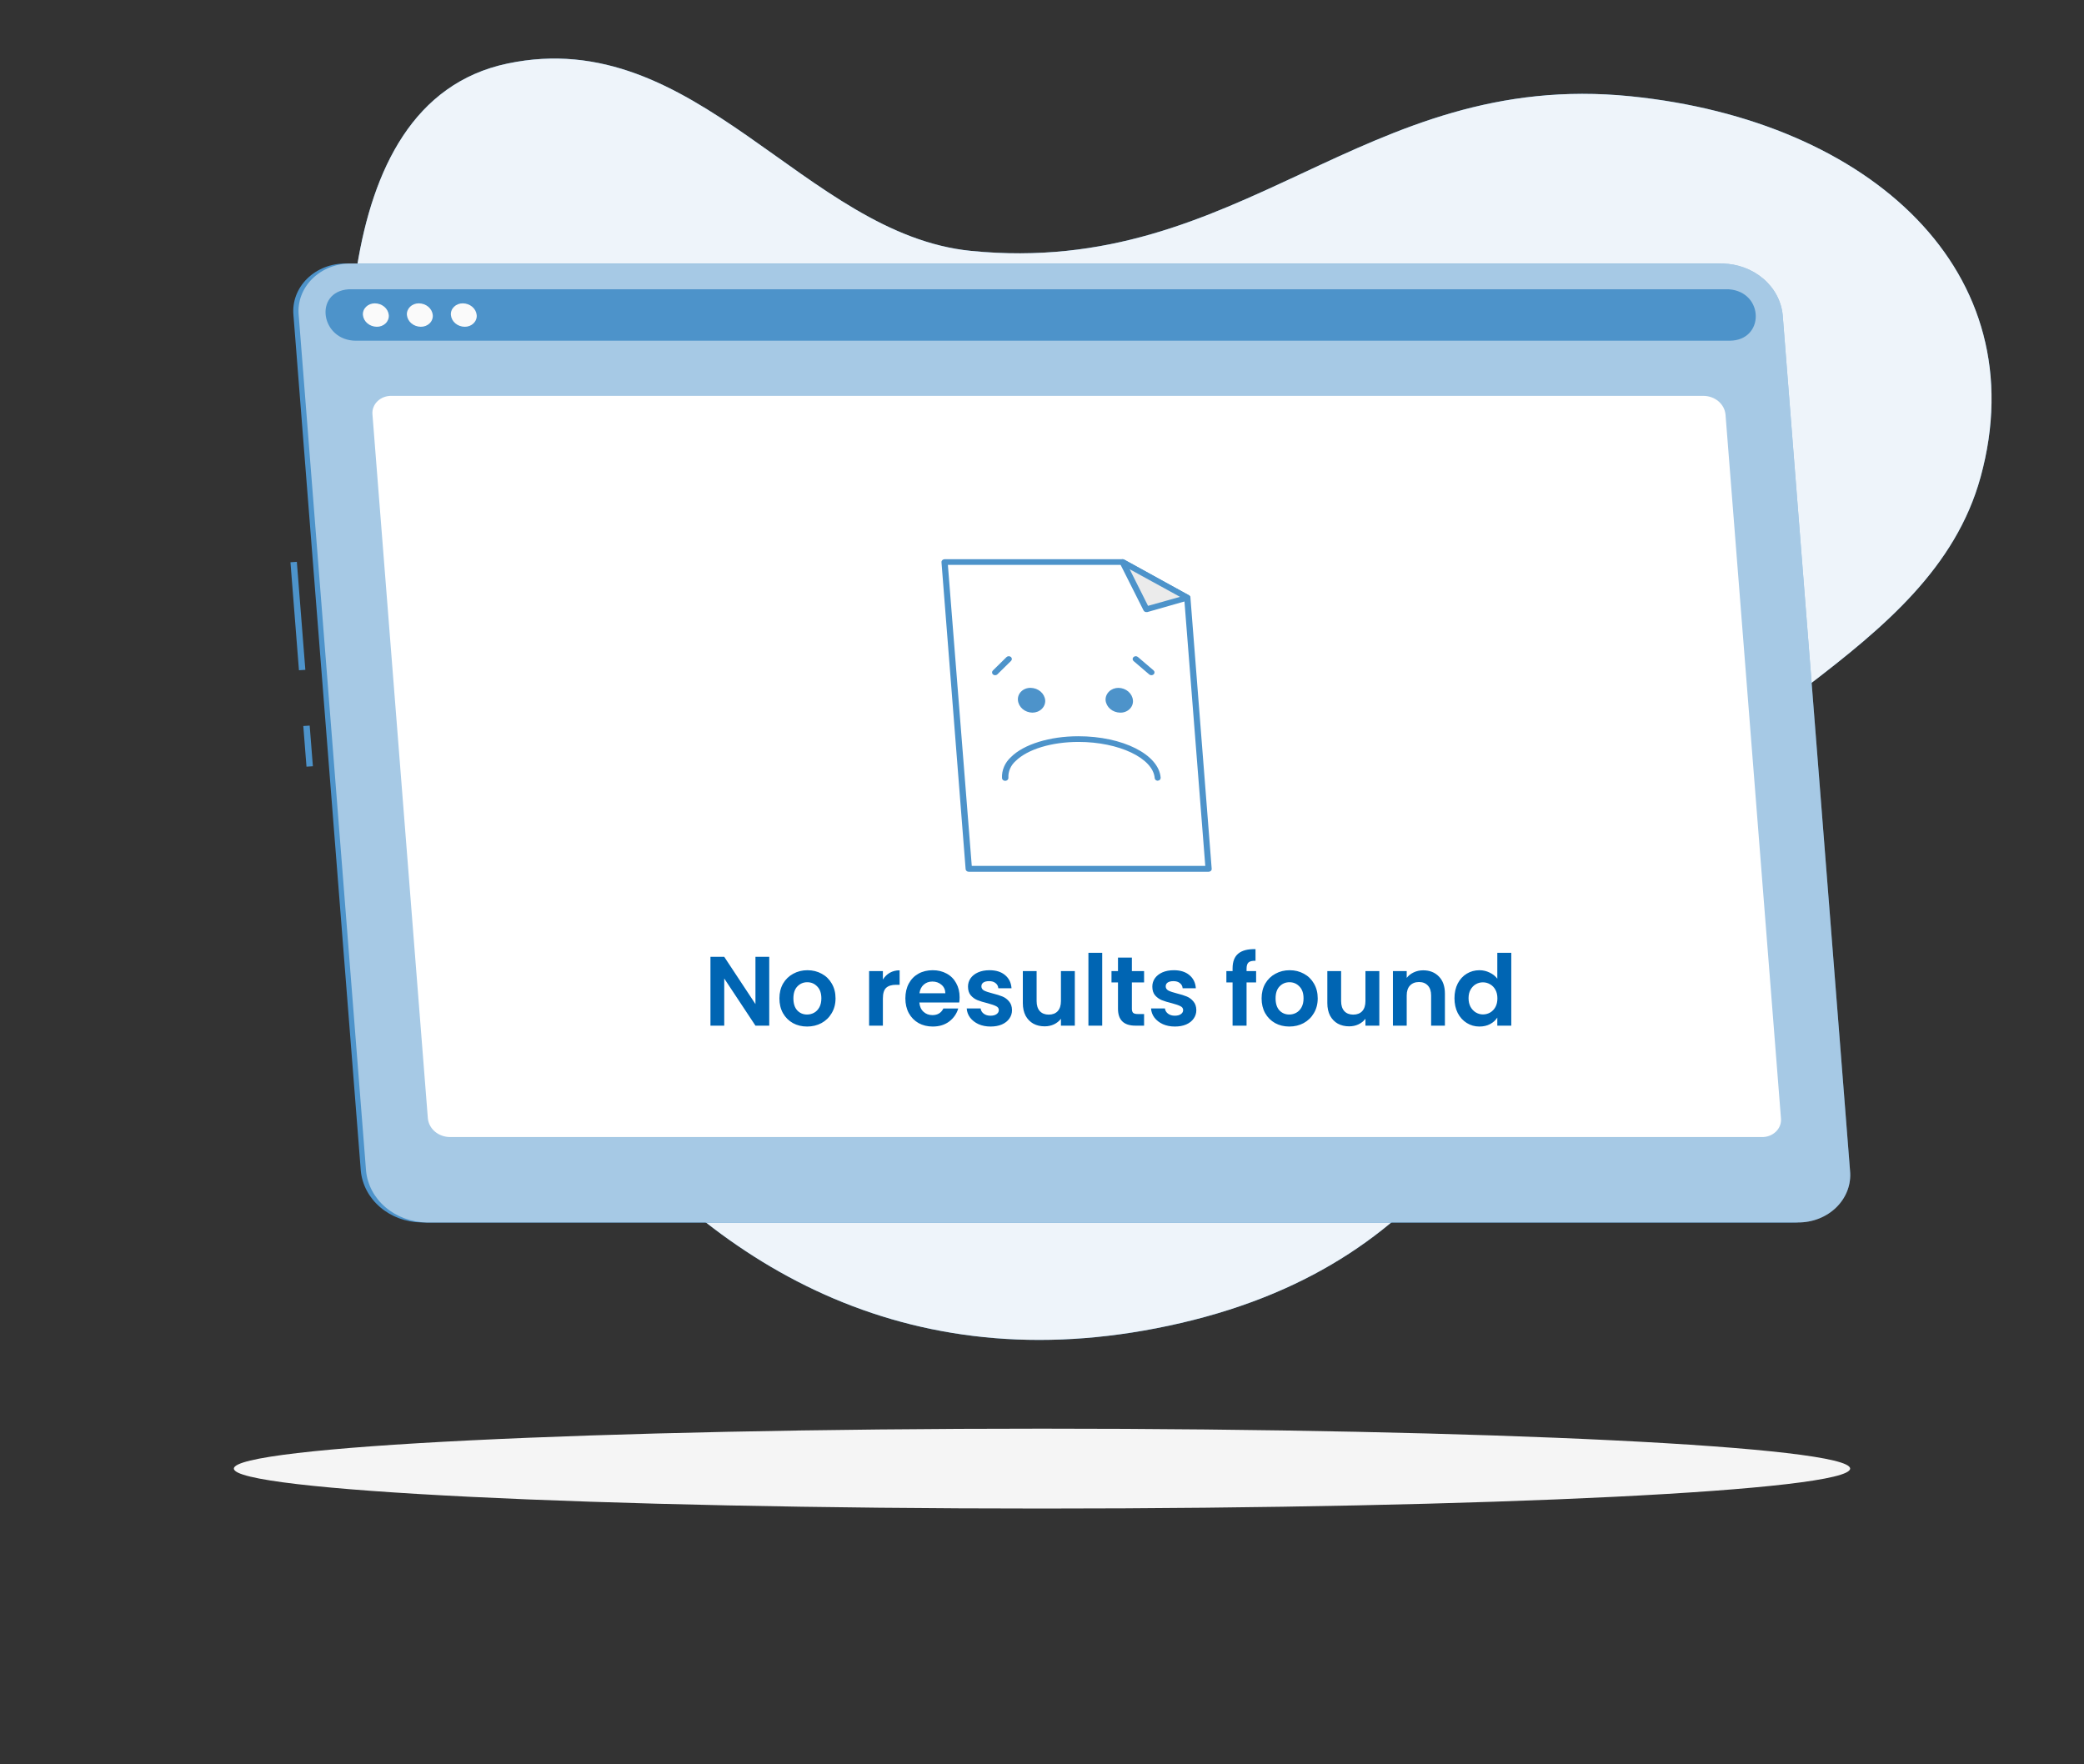 <svg width="254" height="215" viewBox="0 0 254 215" fill="none" xmlns="http://www.w3.org/2000/svg">
<rect x="0" y="0" width="254" height="215" fill="#333333" stroke="none"/>
<path d="M118.356 30.578C151.451 33.862 165.975 8.404 198.774 11.738C228.043 14.711 248.231 33.215 241.398 58.136C235.33 80.26 206.439 87.202 196.166 107.928C185.275 129.906 176.832 153.588 143.944 161.237C79.371 176.255 48.003 105.755 43.607 65.26C41.921 49.717 38.976 12.556 61.847 7.745C84.862 2.897 98.079 28.563 118.356 30.578Z" fill="#4D93CA"/>
<path opacity="0.9" d="M118.356 30.578C151.451 33.862 165.975 8.404 198.774 11.738C228.043 14.711 248.231 33.215 241.398 58.136C235.33 80.26 206.439 87.202 196.166 107.928C185.275 129.906 176.832 153.588 143.944 161.237C79.371 176.255 48.003 105.755 43.607 65.26C41.921 49.717 38.976 12.556 61.847 7.745C84.862 2.897 98.079 28.563 118.356 30.578Z" fill="white"/>
<path d="M127 183.851C181.398 183.851 225.496 181.672 225.496 178.983C225.496 176.295 181.398 174.116 127 174.116C72.602 174.116 28.504 176.295 28.504 178.983C28.504 181.672 72.602 183.851 127 183.851Z" fill="#F5F5F5"/>
<path d="M36.179 68.473L35.401 68.524L36.437 81.687L37.216 81.636L36.179 68.473Z" fill="#4D93CA"/>
<path d="M37.744 88.431L36.966 88.482L37.356 93.437L38.135 93.386L37.744 88.431Z" fill="#4D93CA"/>
<path d="M218.47 148.983H51.343C49.483 148.952 47.7 148.293 46.34 147.132C44.98 145.971 44.138 144.39 43.976 142.695L35.766 38.398C35.69 37.593 35.799 36.783 36.086 36.02C36.372 35.256 36.831 34.556 37.431 33.964C38.032 33.372 38.761 32.902 39.573 32.584C40.384 32.266 41.259 32.107 42.142 32.117H209.269C211.128 32.147 212.909 32.806 214.269 33.965C215.629 35.125 216.472 36.703 216.636 38.398L224.845 142.695C224.922 143.5 224.813 144.31 224.526 145.074C224.24 145.838 223.781 146.539 223.181 147.131C222.58 147.723 221.851 148.194 221.04 148.513C220.228 148.832 219.353 148.992 218.47 148.983Z" fill="#4D93CA"/>
<path d="M219.11 148.983H51.983C50.122 148.952 48.34 148.293 46.98 147.132C45.62 145.971 44.778 144.39 44.616 142.695L36.406 38.398C36.33 37.593 36.439 36.783 36.725 36.02C37.012 35.256 37.471 34.556 38.071 33.964C38.672 33.372 39.401 32.902 40.213 32.584C41.024 32.266 41.899 32.107 42.782 32.117H209.909C211.768 32.147 213.549 32.806 214.909 33.965C216.269 35.125 217.112 36.703 217.276 38.398L225.485 142.695C225.563 143.5 225.455 144.311 225.169 145.075C224.882 145.84 224.424 146.541 223.823 147.133C223.223 147.726 222.493 148.197 221.681 148.515C220.869 148.834 219.993 148.993 219.11 148.983Z" fill="#4D93CA"/>
<path opacity="0.5" d="M219.11 148.983H51.983C50.122 148.952 48.34 148.293 46.98 147.132C45.62 145.971 44.778 144.39 44.616 142.695L36.406 38.398C36.33 37.593 36.439 36.783 36.725 36.02C37.012 35.256 37.471 34.556 38.071 33.964C38.672 33.372 39.401 32.902 40.213 32.584C41.024 32.266 41.899 32.107 42.782 32.117H209.909C211.768 32.147 213.549 32.806 214.909 33.965C216.269 35.125 217.112 36.703 217.276 38.398L225.485 142.695C225.563 143.5 225.455 144.311 225.169 145.075C224.882 145.84 224.424 146.541 223.823 147.133C223.223 147.726 222.493 148.197 221.681 148.515C220.869 148.834 219.993 148.993 219.11 148.983Z" fill="white"/>
<path d="M210.159 35.257H43.032H42.47C38.201 35.578 39.075 41.523 43.383 41.523H210.791C215.106 41.523 215.044 35.578 210.72 35.257H210.159Z" fill="#4D93CA"/>
<path d="M47.386 38.397C47.403 38.581 47.377 38.766 47.31 38.941C47.243 39.115 47.138 39.275 46.999 39.409C46.861 39.544 46.694 39.65 46.507 39.722C46.321 39.793 46.121 39.828 45.919 39.825C45.495 39.819 45.088 39.67 44.777 39.407C44.466 39.143 44.272 38.784 44.233 38.397C44.217 38.214 44.243 38.029 44.309 37.856C44.375 37.682 44.48 37.523 44.618 37.388C44.755 37.254 44.922 37.147 45.107 37.075C45.292 37.003 45.492 36.967 45.693 36.97C46.118 36.974 46.527 37.122 46.84 37.385C47.153 37.649 47.348 38.01 47.386 38.397Z" fill="#FAFAFA"/>
<path d="M52.748 38.397C52.764 38.581 52.738 38.766 52.671 38.941C52.605 39.115 52.499 39.275 52.361 39.409C52.222 39.544 52.055 39.65 51.869 39.722C51.683 39.793 51.482 39.828 51.281 39.825C50.856 39.819 50.449 39.67 50.138 39.407C49.827 39.143 49.633 38.784 49.595 38.397C49.578 38.214 49.604 38.029 49.67 37.856C49.737 37.682 49.842 37.523 49.979 37.388C50.117 37.254 50.283 37.147 50.468 37.075C50.654 37.003 50.853 36.967 51.054 36.97C51.48 36.974 51.889 37.122 52.201 37.385C52.514 37.649 52.709 38.01 52.748 38.397Z" fill="#FAFAFA"/>
<path d="M58.101 38.398C58.117 38.581 58.092 38.765 58.026 38.939C57.959 39.113 57.854 39.272 57.717 39.406C57.579 39.541 57.413 39.648 57.228 39.72C57.042 39.792 56.843 39.828 56.642 39.825C56.217 39.821 55.809 39.673 55.498 39.409C55.186 39.145 54.993 38.784 54.956 38.398C54.939 38.214 54.964 38.029 55.029 37.855C55.095 37.68 55.2 37.521 55.338 37.386C55.475 37.251 55.642 37.145 55.828 37.073C56.014 37.001 56.214 36.966 56.416 36.97C56.84 36.975 57.246 37.124 57.558 37.388C57.869 37.651 58.063 38.011 58.101 38.398Z" fill="#FAFAFA"/>
<path d="M214.677 138.576H54.816C54.14 138.566 53.493 138.326 53 137.904C52.507 137.482 52.203 136.908 52.147 136.292L45.396 50.523C45.366 50.229 45.405 49.932 45.51 49.652C45.615 49.373 45.784 49.117 46.005 48.901C46.227 48.686 46.496 48.516 46.794 48.403C47.093 48.29 47.414 48.237 47.737 48.246H207.638C208.313 48.255 208.96 48.492 209.453 48.913C209.946 49.334 210.251 49.908 210.307 50.523L217.065 136.292C217.094 136.59 217.054 136.891 216.945 137.173C216.837 137.456 216.664 137.714 216.438 137.93C216.212 138.146 215.938 138.316 215.634 138.427C215.33 138.539 215.004 138.589 214.677 138.576Z" fill="white"/>
<path d="M147.315 105.902L144.708 72.842L136.826 68.503H115.124L118.074 105.902H147.315Z" fill="white"/>
<path d="M147.314 106.245H118.073C117.977 106.247 117.883 106.215 117.812 106.155C117.74 106.095 117.697 106.012 117.691 105.924L114.749 68.525C114.745 68.478 114.752 68.43 114.77 68.386C114.787 68.342 114.815 68.301 114.85 68.267C114.885 68.232 114.927 68.204 114.974 68.184C115.021 68.165 115.072 68.154 115.124 68.153H136.826C136.895 68.156 136.961 68.173 137.021 68.203L144.903 72.543C144.956 72.571 145.001 72.61 145.034 72.657C145.066 72.704 145.086 72.758 145.09 72.814L147.681 105.874C147.687 105.922 147.68 105.971 147.663 106.016C147.645 106.062 147.617 106.104 147.58 106.138C147.546 106.171 147.505 106.198 147.459 106.217C147.414 106.235 147.364 106.245 147.314 106.245ZM118.44 105.531H146.901L144.341 73.021L136.756 68.846H115.529L118.44 105.531Z" fill="#4D93CA"/>
<path d="M144.708 72.842L136.826 68.503L139.721 74.256L144.708 72.842Z" fill="#EBEBEB"/>
<path d="M139.721 74.598C139.649 74.598 139.579 74.579 139.518 74.544C139.458 74.508 139.409 74.458 139.378 74.398L136.483 68.646C136.449 68.578 136.439 68.503 136.455 68.43C136.47 68.357 136.51 68.29 136.569 68.239C136.631 68.191 136.708 68.161 136.789 68.155C136.87 68.148 136.951 68.165 137.021 68.203L144.903 72.543C144.967 72.578 145.018 72.628 145.051 72.689C145.084 72.75 145.098 72.818 145.09 72.885C145.08 72.951 145.05 73.013 145.003 73.063C144.956 73.114 144.894 73.151 144.825 73.171L139.831 74.598H139.721ZM137.685 69.374L139.924 73.835L143.826 72.743L137.685 69.374Z" fill="#4D93CA"/>
<path d="M127.391 85.347C127.403 85.54 127.371 85.734 127.298 85.917C127.225 86.099 127.112 86.266 126.966 86.407C126.82 86.548 126.644 86.66 126.448 86.737C126.253 86.813 126.043 86.853 125.831 86.853C125.385 86.845 124.958 86.687 124.633 86.409C124.307 86.131 124.105 85.752 124.067 85.347C124.047 85.15 124.073 84.953 124.143 84.767C124.213 84.581 124.325 84.41 124.473 84.267C124.621 84.124 124.8 84.011 124.999 83.936C125.198 83.862 125.413 83.826 125.628 83.833C126.074 83.842 126.501 84.002 126.826 84.281C127.152 84.56 127.353 84.94 127.391 85.347Z" fill="#4D93CA"/>
<path d="M138.083 85.346C138.102 85.541 138.075 85.738 138.004 85.924C137.934 86.109 137.821 86.278 137.673 86.421C137.526 86.563 137.347 86.675 137.148 86.75C136.95 86.824 136.736 86.859 136.522 86.852C136.076 86.845 135.648 86.687 135.321 86.409C134.994 86.131 134.791 85.753 134.75 85.346C134.738 85.152 134.768 84.957 134.841 84.773C134.914 84.59 135.027 84.423 135.173 84.281C135.319 84.139 135.496 84.026 135.691 83.949C135.887 83.872 136.098 83.833 136.311 83.833C136.759 83.839 137.189 83.997 137.516 84.277C137.844 84.556 138.046 84.938 138.083 85.346Z" fill="#4D93CA"/>
<path d="M141.11 95.153C141.015 95.152 140.925 95.118 140.855 95.059C140.786 94.999 140.743 94.919 140.736 94.832C140.541 92.398 136.373 90.421 131.449 90.421C128.179 90.421 125.245 91.314 123.794 92.741C123.495 93.004 123.262 93.322 123.109 93.674C122.955 94.026 122.885 94.404 122.904 94.782C122.908 94.829 122.901 94.876 122.885 94.921C122.868 94.965 122.843 95.006 122.809 95.042C122.741 95.114 122.645 95.157 122.541 95.164C122.438 95.171 122.336 95.139 122.257 95.077C122.179 95.015 122.131 94.927 122.124 94.832C122.1 94.359 122.186 93.887 122.374 93.445C122.562 93.004 122.849 92.604 123.216 92.27C124.777 90.707 127.953 89.729 131.426 89.729C136.834 89.729 141.243 91.949 141.462 94.782C141.465 94.827 141.458 94.872 141.442 94.915C141.426 94.958 141.401 94.997 141.369 95.031C141.336 95.065 141.296 95.092 141.252 95.112C141.208 95.132 141.16 95.144 141.11 95.146V95.153Z" fill="#4D93CA"/>
<path d="M121.281 82.292C121.186 82.29 121.094 82.257 121.023 82.199C120.952 82.133 120.912 82.045 120.912 81.953C120.912 81.861 120.952 81.772 121.023 81.707L122.685 80.072C122.757 80.009 122.852 79.974 122.951 79.974C123.05 79.974 123.145 80.009 123.216 80.072C123.251 80.104 123.279 80.142 123.298 80.183C123.317 80.225 123.326 80.27 123.326 80.315C123.326 80.36 123.317 80.404 123.298 80.446C123.279 80.488 123.251 80.525 123.216 80.557L121.554 82.192C121.518 82.225 121.475 82.25 121.428 82.267C121.382 82.284 121.331 82.293 121.281 82.292Z" fill="#4D93CA"/>
<path d="M140.33 82.292C140.235 82.288 140.145 82.255 140.072 82.199L138.161 80.564C138.124 80.532 138.096 80.494 138.076 80.452C138.056 80.41 138.046 80.364 138.046 80.318C138.046 80.272 138.056 80.227 138.076 80.184C138.096 80.142 138.124 80.104 138.161 80.072C138.232 80.009 138.327 79.974 138.426 79.974C138.525 79.974 138.62 80.009 138.691 80.072L140.603 81.707C140.638 81.738 140.666 81.776 140.685 81.818C140.704 81.859 140.713 81.904 140.713 81.949C140.713 81.994 140.704 82.039 140.685 82.081C140.666 82.122 140.638 82.16 140.603 82.192C140.529 82.255 140.432 82.291 140.33 82.292Z" fill="#4D93CA"/>
<path d="M93.755 125H92.075L88.271 119.252V125H86.591V116.612H88.271L92.075 122.372V116.612H93.755V125ZM98.368 125.108C97.728 125.108 97.151 124.968 96.639 124.688C96.127 124.4 95.724 123.996 95.427 123.476C95.139 122.956 94.996 122.356 94.996 121.676C94.996 120.996 95.144 120.396 95.439 119.876C95.743 119.356 96.156 118.956 96.675 118.676C97.195 118.388 97.775 118.244 98.415 118.244C99.055 118.244 99.635 118.388 100.156 118.676C100.676 118.956 101.084 119.356 101.38 119.876C101.684 120.396 101.836 120.996 101.836 121.676C101.836 122.356 101.68 122.956 101.368 123.476C101.064 123.996 100.648 124.4 100.12 124.688C99.6 124.968 99.016 125.108 98.368 125.108ZM98.368 123.644C98.671 123.644 98.956 123.572 99.219 123.428C99.492 123.276 99.707 123.052 99.868 122.756C100.028 122.46 100.108 122.1 100.108 121.676C100.108 121.044 99.939 120.56 99.603 120.224C99.275 119.88 98.871 119.708 98.391 119.708C97.912 119.708 97.507 119.88 97.18 120.224C96.859 120.56 96.7 121.044 96.7 121.676C96.7 122.308 96.856 122.796 97.168 123.14C97.487 123.476 97.888 123.644 98.368 123.644ZM107.607 119.384C107.823 119.032 108.103 118.756 108.447 118.556C108.799 118.356 109.199 118.256 109.647 118.256V120.02H109.203C108.675 120.02 108.275 120.144 108.003 120.392C107.739 120.64 107.607 121.072 107.607 121.688V125H105.927V118.352H107.607V119.384ZM116.959 121.532C116.959 121.772 116.943 121.988 116.911 122.18H112.051C112.091 122.66 112.259 123.036 112.555 123.308C112.851 123.58 113.215 123.716 113.647 123.716C114.271 123.716 114.715 123.448 114.979 122.912H116.791C116.599 123.552 116.231 124.08 115.687 124.496C115.143 124.904 114.475 125.108 113.683 125.108C113.043 125.108 112.467 124.968 111.955 124.688C111.451 124.4 111.055 123.996 110.767 123.476C110.487 122.956 110.347 122.356 110.347 121.676C110.347 120.988 110.487 120.384 110.767 119.864C111.047 119.344 111.439 118.944 111.943 118.664C112.447 118.384 113.027 118.244 113.683 118.244C114.315 118.244 114.879 118.38 115.375 118.652C115.879 118.924 116.267 119.312 116.539 119.816C116.819 120.312 116.959 120.884 116.959 121.532ZM115.219 121.052C115.211 120.62 115.055 120.276 114.751 120.02C114.447 119.756 114.075 119.624 113.635 119.624C113.219 119.624 112.867 119.752 112.579 120.008C112.299 120.256 112.127 120.604 112.063 121.052H115.219ZM120.729 125.108C120.185 125.108 119.697 125.012 119.265 124.82C118.833 124.62 118.489 124.352 118.233 124.016C117.985 123.68 117.849 123.308 117.825 122.9H119.517C119.549 123.156 119.673 123.368 119.889 123.536C120.113 123.704 120.389 123.788 120.717 123.788C121.037 123.788 121.285 123.724 121.461 123.596C121.645 123.468 121.737 123.304 121.737 123.104C121.737 122.888 121.625 122.728 121.401 122.624C121.185 122.512 120.837 122.392 120.357 122.264C119.861 122.144 119.453 122.02 119.133 121.892C118.821 121.764 118.549 121.568 118.317 121.304C118.093 121.04 117.981 120.684 117.981 120.236C117.981 119.868 118.085 119.532 118.293 119.228C118.509 118.924 118.813 118.684 119.205 118.508C119.605 118.332 120.073 118.244 120.609 118.244C121.401 118.244 122.033 118.444 122.505 118.844C122.977 119.236 123.237 119.768 123.285 120.44H121.677C121.653 120.176 121.541 119.968 121.341 119.816C121.149 119.656 120.889 119.576 120.561 119.576C120.257 119.576 120.021 119.632 119.853 119.744C119.693 119.856 119.613 120.012 119.613 120.212C119.613 120.436 119.725 120.608 119.949 120.728C120.173 120.84 120.521 120.956 120.993 121.076C121.473 121.196 121.869 121.32 122.181 121.448C122.493 121.576 122.761 121.776 122.985 122.048C123.217 122.312 123.337 122.664 123.345 123.104C123.345 123.488 123.237 123.832 123.021 124.136C122.813 124.44 122.509 124.68 122.109 124.856C121.717 125.024 121.257 125.108 120.729 125.108ZM131 118.352V125H129.308V124.16C129.092 124.448 128.808 124.676 128.456 124.844C128.112 125.004 127.736 125.084 127.328 125.084C126.808 125.084 126.348 124.976 125.948 124.76C125.548 124.536 125.232 124.212 125 123.788C124.776 123.356 124.664 122.844 124.664 122.252V118.352H126.344V122.012C126.344 122.54 126.476 122.948 126.74 123.236C127.004 123.516 127.364 123.656 127.82 123.656C128.284 123.656 128.648 123.516 128.912 123.236C129.176 122.948 129.308 122.54 129.308 122.012V118.352H131ZM134.338 116.12V125H132.658V116.12H134.338ZM137.954 119.732V122.948C137.954 123.172 138.006 123.336 138.11 123.44C138.222 123.536 138.406 123.584 138.662 123.584H139.442V125H138.386C136.97 125 136.262 124.312 136.262 122.936V119.732H135.47V118.352H136.262V116.708H137.954V118.352H139.442V119.732H137.954ZM143.194 125.108C142.65 125.108 142.162 125.012 141.73 124.82C141.298 124.62 140.954 124.352 140.698 124.016C140.45 123.68 140.314 123.308 140.29 122.9H141.982C142.014 123.156 142.138 123.368 142.354 123.536C142.578 123.704 142.854 123.788 143.182 123.788C143.502 123.788 143.75 123.724 143.926 123.596C144.11 123.468 144.202 123.304 144.202 123.104C144.202 122.888 144.09 122.728 143.866 122.624C143.65 122.512 143.302 122.392 142.822 122.264C142.326 122.144 141.918 122.02 141.598 121.892C141.286 121.764 141.014 121.568 140.782 121.304C140.558 121.04 140.446 120.684 140.446 120.236C140.446 119.868 140.55 119.532 140.758 119.228C140.974 118.924 141.278 118.684 141.67 118.508C142.07 118.332 142.538 118.244 143.074 118.244C143.866 118.244 144.498 118.444 144.97 118.844C145.442 119.236 145.702 119.768 145.75 120.44H144.142C144.118 120.176 144.006 119.968 143.806 119.816C143.614 119.656 143.354 119.576 143.026 119.576C142.722 119.576 142.486 119.632 142.318 119.744C142.158 119.856 142.078 120.012 142.078 120.212C142.078 120.436 142.19 120.608 142.414 120.728C142.638 120.84 142.986 120.956 143.458 121.076C143.938 121.196 144.334 121.32 144.646 121.448C144.958 121.576 145.226 121.776 145.45 122.048C145.682 122.312 145.802 122.664 145.81 123.104C145.81 123.488 145.702 123.832 145.486 124.136C145.278 124.44 144.974 124.68 144.574 124.856C144.182 125.024 143.722 125.108 143.194 125.108ZM153.096 119.732H151.932V125H150.228V119.732H149.472V118.352H150.228V118.016C150.228 117.2 150.46 116.6 150.924 116.216C151.388 115.832 152.088 115.652 153.024 115.676V117.092C152.616 117.084 152.332 117.152 152.172 117.296C152.012 117.44 151.932 117.7 151.932 118.076V118.352H153.096V119.732ZM157.137 125.108C156.497 125.108 155.921 124.968 155.409 124.688C154.897 124.4 154.493 123.996 154.197 123.476C153.909 122.956 153.765 122.356 153.765 121.676C153.765 120.996 153.913 120.396 154.209 119.876C154.513 119.356 154.925 118.956 155.445 118.676C155.965 118.388 156.545 118.244 157.185 118.244C157.825 118.244 158.405 118.388 158.925 118.676C159.445 118.956 159.853 119.356 160.149 119.876C160.453 120.396 160.605 120.996 160.605 121.676C160.605 122.356 160.449 122.956 160.137 123.476C159.833 123.996 159.417 124.4 158.889 124.688C158.369 124.968 157.785 125.108 157.137 125.108ZM157.137 123.644C157.441 123.644 157.725 123.572 157.989 123.428C158.261 123.276 158.477 123.052 158.637 122.756C158.797 122.46 158.877 122.1 158.877 121.676C158.877 121.044 158.709 120.56 158.373 120.224C158.045 119.88 157.641 119.708 157.161 119.708C156.681 119.708 156.277 119.88 155.949 120.224C155.629 120.56 155.469 121.044 155.469 121.676C155.469 122.308 155.625 122.796 155.937 123.14C156.257 123.476 156.657 123.644 157.137 123.644ZM168.113 118.352V125H166.421V124.16C166.205 124.448 165.921 124.676 165.569 124.844C165.225 125.004 164.849 125.084 164.441 125.084C163.921 125.084 163.461 124.976 163.061 124.76C162.661 124.536 162.345 124.212 162.113 123.788C161.889 123.356 161.777 122.844 161.777 122.252V118.352H163.457V122.012C163.457 122.54 163.589 122.948 163.853 123.236C164.117 123.516 164.477 123.656 164.933 123.656C165.397 123.656 165.761 123.516 166.025 123.236C166.289 122.948 166.421 122.54 166.421 122.012V118.352H168.113ZM173.455 118.256C174.247 118.256 174.887 118.508 175.375 119.012C175.863 119.508 176.107 120.204 176.107 121.1V125H174.427V121.328C174.427 120.8 174.295 120.396 174.031 120.116C173.767 119.828 173.407 119.684 172.951 119.684C172.487 119.684 172.119 119.828 171.847 120.116C171.583 120.396 171.451 120.8 171.451 121.328V125H169.771V118.352H171.451V119.18C171.675 118.892 171.959 118.668 172.303 118.508C172.655 118.34 173.039 118.256 173.455 118.256ZM177.273 121.652C177.273 120.98 177.405 120.384 177.669 119.864C177.941 119.344 178.309 118.944 178.773 118.664C179.237 118.384 179.753 118.244 180.321 118.244C180.753 118.244 181.165 118.34 181.557 118.532C181.949 118.716 182.261 118.964 182.493 119.276V116.12H184.197V125H182.493V124.016C182.285 124.344 181.993 124.608 181.617 124.808C181.241 125.008 180.805 125.108 180.309 125.108C179.749 125.108 179.237 124.964 178.773 124.676C178.309 124.388 177.941 123.984 177.669 123.464C177.405 122.936 177.273 122.332 177.273 121.652ZM182.505 121.676C182.505 121.268 182.425 120.92 182.265 120.632C182.105 120.336 181.889 120.112 181.617 119.96C181.345 119.8 181.053 119.72 180.741 119.72C180.429 119.72 180.141 119.796 179.877 119.948C179.613 120.1 179.397 120.324 179.229 120.62C179.069 120.908 178.989 121.252 178.989 121.652C178.989 122.052 179.069 122.404 179.229 122.708C179.397 123.004 179.613 123.232 179.877 123.392C180.149 123.552 180.437 123.632 180.741 123.632C181.053 123.632 181.345 123.556 181.617 123.404C181.889 123.244 182.105 123.02 182.265 122.732C182.425 122.436 182.505 122.084 182.505 121.676Z" fill="#0065B3"/>
</svg>
